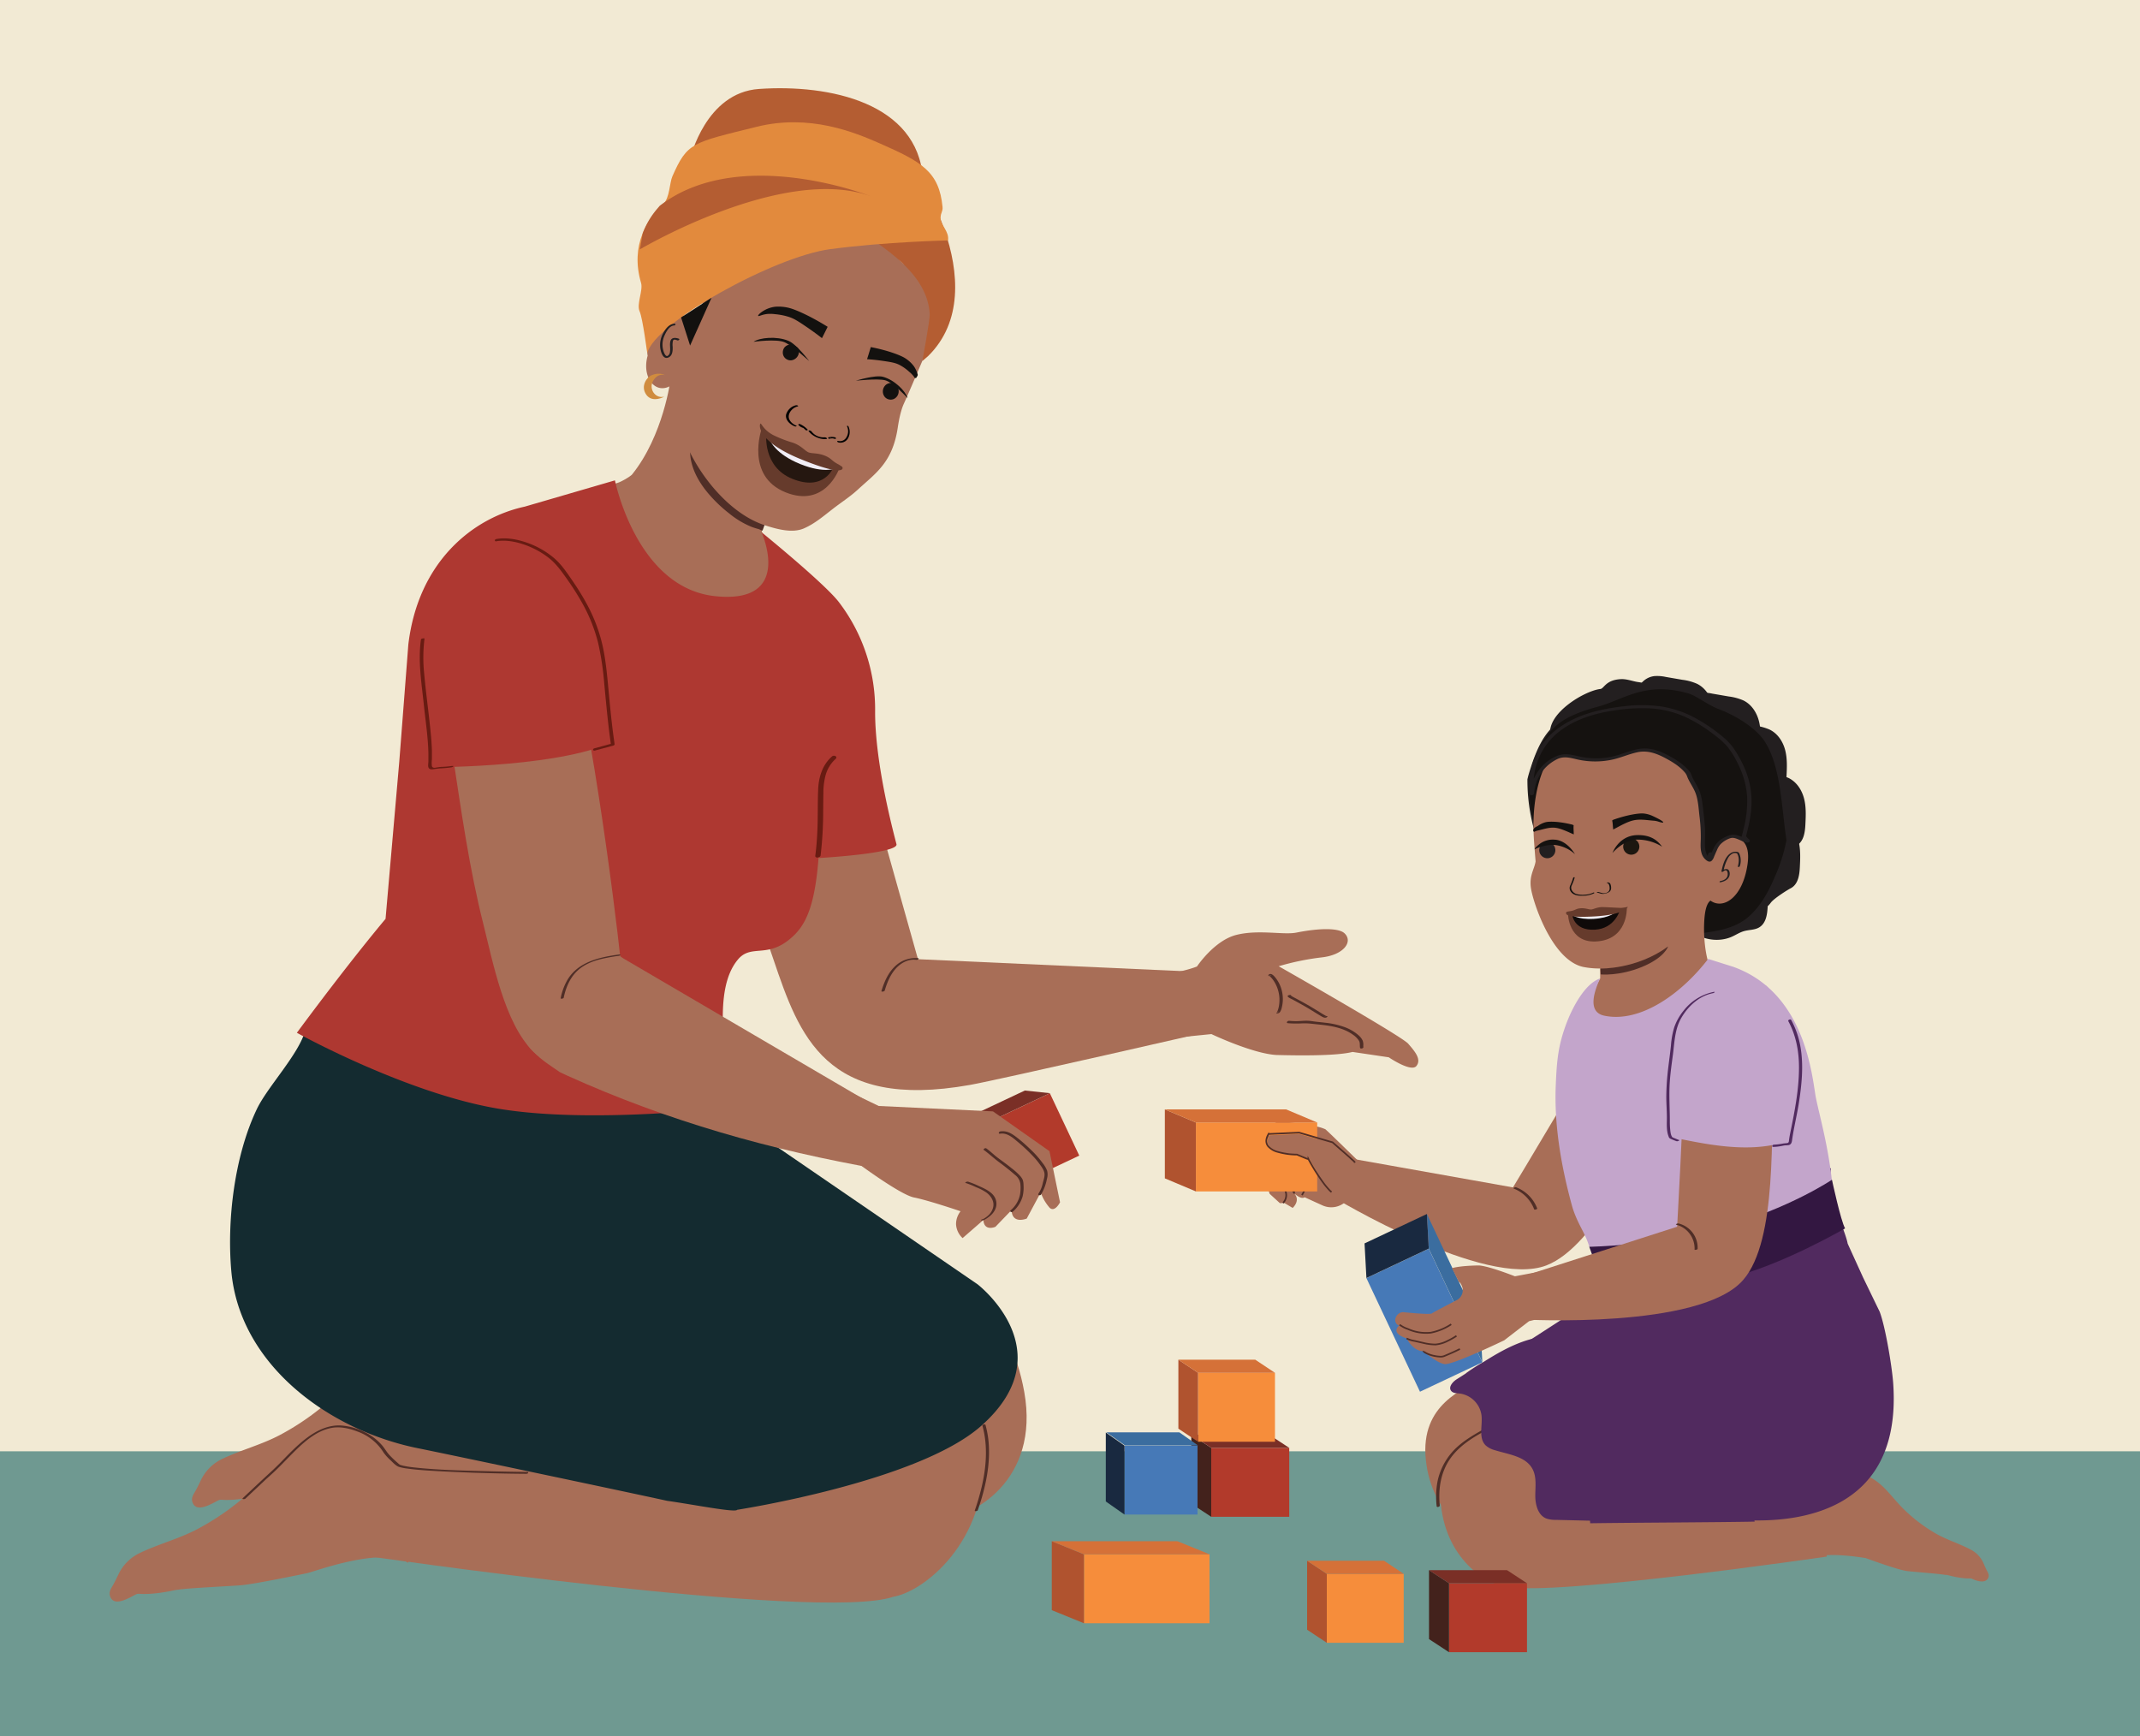 <svg xmlns="http://www.w3.org/2000/svg" viewBox="0 0 1303.15 1057.31"><defs><style>.cls-1{fill:#f2ead4;}.cls-2{fill:#a86e57;}.cls-3{fill:#502e27;}.cls-4{fill:#b45d32;}.cls-5{fill:#e28a3d;}.cls-6{fill:#d08c3e;}.cls-7{fill:#13110f;}.cls-8{fill:#231f20;}.cls-9{fill:#010101;}.cls-10{fill:#663b2c;}.cls-11{fill:#251710;}.cls-12{fill:#f1eef6;}.cls-13{fill:#6f9991;}.cls-14{fill:#142b30;}.cls-15{fill:#ae3831;}.cls-16{fill:#681b12;}.cls-17,.cls-18{fill:#151210;}.cls-17{stroke:#231f20;stroke-width:0.88px;}.cls-17,.cls-33{stroke-miterlimit:10;}.cls-19{fill:#1d1710;}.cls-20{fill:#0f0a09;}.cls-21{fill:#512a5f;}.cls-22{fill:#c3a5cb;}.cls-23{fill:#331741;}.cls-24{fill:#b23a2b;}.cls-25{fill:#43221c;}.cls-26{fill:#7a2f26;}.cls-27{fill:#4679b7;}.cls-28{fill:#192940;}.cls-29{fill:#3b6d9f;}.cls-30{fill:#f68d3b;}.cls-31{fill:#b0532f;}.cls-32{fill:#d57138;}.cls-33{fill:none;stroke:#502e27;}</style></defs><g id="Layer_1" data-name="Layer 1"><polyline class="cls-1" points="-12.74 1062.88 -12.74 -32.86 1320.29 -32.86 1320.29 1062.88"/><path class="cls-2" d="M518.83,439.52C506.19,396.85,559,584.09,559,584.09L734.18,592c-4.71,11.77,5.36,18,8.29,34.75,0,0-133.67,30.67-151.79,33.9-88.12,15.7-104-30.22-119.66-76.32-5.22-15.4-32.93-93.42-21.16-102.82C452.55,479.32,519.36,440,518.83,439.52Z"/><path class="cls-2" d="M1016.54,668.9c-17.8,29.34-44.7,90-74.84,101.64C904.42,785,811.91,729,811.91,729l4.92-24.57,104.5,18.62s50.54-83.77,56.43-96.76c0,0,20.7-59.62,48.58-37.39"/><path class="cls-3" d="M921.78,723.76a21.92,21.92,0,0,1,12.46,12.66c.17.45,2-.12,1.86-.5A22.29,22.29,0,0,0,923.3,723a1.92,1.92,0,0,0-1.3.24c-.2.1-.61.35-.22.5Z"/><path class="cls-2" d="M384.84,289c-.64.8-7.38,5.28-10.89,5.56,1.78,8.12-3.07,30,2.55,36.39,10.63,12.11,35.81,47.36,51.6,50.28,14,2.59,50.46-6,40.1-44.19-2.32-10.22-4.45-12.24-4.31-13.9.43-5,15.61-32.81,15.61-32.81l-71.17-59.24S404,265.28,384.84,289Z"/><path class="cls-3" d="M465.88,318.84s-5.15-7-10.41-10.24-15.11-5.6-35-35.78a8.47,8.47,0,0,1-.19,2.09,26.2,26.2,0,0,0,.6,5.86c1.6,7.51,5.79,14.29,10.73,20.06a85,85,0,0,0,12.45,11.84,52.82,52.82,0,0,0,13.55,8.13,43.36,43.36,0,0,0,4.45,1.41c.38.09,2.21,1.14,2.31.81Z"/><path class="cls-2" d="M546.71,157c.08.13.18.26.28.4a4,4,0,0,1-.17-.7Zm13,8.07c.13.27.29.54.46.82l.09-.26S559.79,164.78,559.67,165.09Zm-141,107.27c8.16,18.3,26,40.65,47.06,47.52,7.54,2.45,16.65,4.88,23.55,2C496,319,501.31,314.4,507,310c5.11-4,10.58-7.44,15.39-11.88,10.76-9.93,21.07-16.34,24.28-37.62.7-4.7,1.86-10.61,3.76-14.75,2.19-4.77,10.67-24.5,15.29-35.7s.5-32,.5-32c.5-3.32-.36-6.09-1.1-9.17l-1.33-.51a1.41,1.41,0,0,1,.2,1.48,11.79,11.79,0,0,1-3.85-3.91c-2.36.15-4-1.52-5.1-3.69-.11.31,0,1,.32,1.18a7.19,7.19,0,0,1-4.64-3.86c-.11.3,0,1-.13,1.35a13.14,13.14,0,0,1-3.57-3.52c.15.51,8.12,2.2,8,2.41-2.11-.45-.08,1.08-1.17-1.08L552.64,157c-1.79-.32-2.1.71-3-1,.21.43.36-3.73.24-3.42-2-.76-1.41-.68-2.73-2.23-.11.3-6.21-.08-6.32.22-1.67-.63-1.81,1.07-2.68-.66.22.43,1.69-.83,1.91-.4-2.12-.45-3.36.55-4.44-1.61.21.43-5.33-5.86-5.33-5.86-2.12-.45-2,.31-3.22-1.55.44.87-9-4.07-8.92-3.33-1.67-.63.87,7.32-.12,5.89-.11.31-3.49-2.37-3.49-2.37-1.78-.33.14,2.15-.73.42-.11.31-.13,1.36.21,1.48-2.35.16-4.46-1.33-6-3.32.43.87.53,1.61.75,2-1.67-.64-3.12-.83-4.32-2.69-.12.3.2,1.48.54,1.6a7.06,7.06,0,0,1-5.11-2.63c-.11.3.32,1.17.53,1.6a5,5,0,0,1-3.76-2.13l.53,1.61c-1.33-.51-2.56-.28-4.33-1.65-.12.31.43.87.32,1.17a12.81,12.81,0,0,1-3.22-1.57c-.12.31.65,1.3.31,1.17-1.33-.5-2.56-.27-4-1.51.22.43.32,1.17.54,1.6-1.34-.51-2.79-.7-3.89-1.82a2.53,2.53,0,0,0,.2,1.48c-1.33-.51-2.56-.28-4-1.52-.11.3.32,1.17.54,1.6a18.5,18.5,0,0,1-4-1.52c-.11.31.44.87.66,1.3-1.34-.5-2.79-.7-4.22-1.95-.24.61,0,1-.13,1.35-1-.38-1.56-.94-2.56-1.31l-1.9,0c-7,4.36-14.43,25-14.43,25-13.47,4.34-23.86,19.67-25.73,25.61s-8.3,17.86-8.3,17.86c-.85-2.77-2.78-8.76-2.85-11.58-.19-2.53,1.52-5,1.33-7.55-1.14-6-8.4-7-13.22-5.37l-1,.78c-7.73,5-10.29,28.61-8.92,36.44-3.8,13.44,5.09,24.59,15.07,17.61l-.11,5.76"/><path class="cls-4" d="M566.14,191c-1.33-20.9-20.35-38.83-60.58-59.95s-79-18.18-79-18.18c42.5-53,103-27.78,116.69-22.6s64,85.14,22,126.48l-3.61,3.15S566.38,194.75,566.14,191Z"/><path class="cls-4" d="M420.44,96.17s9.28-39.77,41.72-42c43.35-3,96.54,8.59,99.86,54.32Z"/><path class="cls-5" d="M389.44,189.44c-1.89-4.24,2.25-12.68.94-17.14-6.87-23.31,4.23-39.4,13.47-48,4-3.72,3.85-13,5.6-16.93,9.13-20.65,11.8-20.39,51.35-30.16,32.2-8,59.57,3.33,75.26,10.25,25.13,11.08,35.82,17,37.9,38.55.27,2.82-1.09,3.28-1.19,6.51-.15,4.57,5.4,8.37,4.52,13.89,0,0-37.93.78-71.93,5.34S398.85,196.4,394.2,214.88C394.05,215.46,391.53,194.13,389.44,189.44Z"/><path class="cls-4" d="M389.67,151.85S477.24,100,530.35,119.54c0,0-80-31.74-128.59,5.76L400.31,127a49.79,49.79,0,0,0-8.91,15Z"/><path class="cls-6" d="M404.84,228.42c-3.33-.89-5.85,1.13-7.24,3.72-2.49,4.65,1.19,10.4,6.4,9.51.2,0,.4-.08.6-.13,0,0-7.39,4.15-11.09-1.23s.65-10.65,2.95-11.67C401.59,226.36,404.84,228.42,404.84,228.42Z"/><path class="cls-7" d="M433.29,181.31l-13.06,29.11-5.49-17.12S428,184.68,433.29,181.31Z"/><path class="cls-8" d="M413.36,206.25c-1.94-.71-4.53-.92-5.14,1.57-.5,2.09.11,4.32-.24,6.44a3,3,0,0,1-1.52,2.49c-1.15.43-2-1.76-2.29-2.53a13.21,13.21,0,0,1,.27-9.41c1.07-2.49,3-6.45,6.11-6.62.85,0,1.16-1.14.13-1.09-3.28.18-5.47,3.2-6.88,5.86a14.71,14.71,0,0,0-1.78,8.47c.2,2.39,1.58,7.89,5.11,6.2,2.44-1.17,2.54-4,2.49-6.35a11.4,11.4,0,0,1,.15-3.69c.42-1.27,1.76-.68,2.72-.33.63.23,1.76-.68.87-1Z"/><path class="cls-9" d="M502.06,266.29a9,9,0,0,1-7.92-3.61c-.39-.53-2.22-.85-1.69-.11,2.3,3.17,7.26,5.26,10.86,4.73.36-.06.4-.32.08-.58a2,2,0,0,0-1.33-.43"/><path class="cls-9" d="M491.72,261.5a14.55,14.55,0,0,0-4.5-3.22,1.14,1.14,0,0,0-.87,0c-.2.08-.3.25-.15.44a5.56,5.56,0,0,0,2.49,1.71,1.14,1.14,0,0,0,1,0c.24-.19,0-.46-.21-.55a4.34,4.34,0,0,1-2-1.38l-1,.41a13,13,0,0,1,4,2.9,1.07,1.07,0,0,0,1,.23c.22,0,.52-.24.3-.48"/><path class="cls-9" d="M484.77,259.13c-2-.82-4-2.65-4.41-4.65-.57-3,2.3-6.35,5.42-7,.34-.06.28-.34,0-.51a1.65,1.65,0,0,0-1.17-.17,8.22,8.22,0,0,0-5.9,5.59c-.5,2.26.87,4.49,3,6a11,11,0,0,0,2.12,1.18,1.46,1.46,0,0,0,1.14,0c.25-.2,0-.42-.27-.54"/><path class="cls-9" d="M506.18,266.6a.3.3,0,0,1,.41-.31,2.42,2.42,0,0,0,1.78,0l.27.9a7.2,7.2,0,0,0-3.63,0,.59.59,0,0,1-.61-.35c-.08-.17-.12-.49.13-.56"/><path class="cls-9" d="M504.53,266.33a8.16,8.16,0,0,1,4.05,0,.68.68,0,0,1,.44.46.33.33,0,0,1-.17.44"/><path class="cls-9" d="M510.27,268.47a4.43,4.43,0,0,0,4.51-1.28,7.06,7.06,0,0,0,1.05-7.5.28.28,0,0,1,.27-.42.81.81,0,0,1,.61.5,7.78,7.78,0,0,1-.09,6.68,5.24,5.24,0,0,1-4.65,3.11,4.71,4.71,0,0,1-1.59-.22c-.2-.07-.52-.3-.52-.59s.22-.34.41-.28"/><path class="cls-7" d="M541.76,233.22a5.56,5.56,0,0,1,5.11,3,5.38,5.38,0,0,1,.34,2.69,5.16,5.16,0,0,1-2.8,4,4.79,4.79,0,0,1-5.49-1.05,5.3,5.3,0,0,1-.25-6.68,4.67,4.67,0,0,1,3.09-1.88"/><path class="cls-7" d="M521.19,231.83s11.71-3.68,16.49-2.39c7,1.88,13.85,8.75,15,13,0,0-8.86-9.73-13.81-10.91C534.1,230.39,521.19,231.83,521.19,231.83Z"/><path class="cls-7" d="M486,212c-1.48-1.66-4.56-2.53-6.18-1.91a5,5,0,0,0-2.24,1.65,5.15,5.15,0,0,0-.52,4.82,4.78,4.78,0,0,0,4.8,2.85,5.3,5.3,0,0,0,4.62-4.83c0-.4.66-1-.54-2.31"/><path class="cls-7" d="M492.82,219.93s-7.73-10.33-12.68-12.38c-7.23-3-17.57-2-21.26.59,0,0,13.89-1.95,18.92.29C482.61,210.57,492.82,219.93,492.82,219.93Z"/><path class="cls-7" d="M557.06,230.22a2,2,0,0,1,.77,0c.24-.35.48-.7.7-1.06a5.75,5.75,0,0,0,.33-.77c0-.07,0-.14,0-.21a17.28,17.28,0,0,0-2.27-5.06A20.07,20.07,0,0,0,551,218c-2.56-1.6-10.1-4.59-20.73-6.65L529,215.54c-.34,1.07-.67,2.13-1,3.19,3.83.24,7,.64,9.47,1,5.11.75,7.71,1.15,10.38,2.53a28.11,28.11,0,0,1,5.78,4.1,18.09,18.09,0,0,1,2.81,2.88C556.68,229.58,556.86,229.89,557.06,230.22Z"/><path class="cls-7" d="M504,199l-1.95,3.92c-.5,1-1,2-1.51,3-3.56-2.8-6.71-5-9.1-6.65-5.07-3.44-7.67-5.18-11.06-6.29a38.47,38.47,0,0,0-8.17-1.64,23.22,23.22,0,0,0-4.65-.18c-3.48.31-5.47,1.6-5.83,1.22s1.12-1.62,1.27-1.76a17.82,17.82,0,0,1,9-3.83,25.89,25.89,0,0,1,8.74.78c3.46.87,12.35,4.64,23.28,11.45"/><path class="cls-10" d="M489,276.77c-10.52-4.28-25.29-15.34-25.29-15.34s-9.86,28.4,14.52,38.31,32.85-14.47,32.85-14.47S499.5,281,489,276.77Z"/><path class="cls-11" d="M489.09,276.81c-5-2-22.43-12.39-22.43-12.39s-2.31,19.77,15.78,27.13c19.61,8,25.12-7.08,25.12-7.08Z"/><path class="cls-12" d="M489,277.68c-5-2-19.86-9.1-19.86-9.1s3.16,7.92,18.16,14,22,2.51,22,2.51Z"/><path class="cls-10" d="M512.76,284.18c-.48-.36-2.11-1.36-2.11-1.36-4-2.05-4.13-3.28-7-4.74-4.95-2.49-9.06-1.71-11.29-2.62s-4.62-4.33-9.91-6A74.15,74.15,0,0,1,471,265c-5.83-3-7.23-7-7.82-7.07-.81-.11-3.39,10.37,24.59,21.74S513.42,284.66,512.76,284.18Z"/><polygon class="cls-13" points="-30.19 1116.04 1353.34 1116.04 1353.34 883.76 -24.98 883.76 -30.19 1116.04"/><path class="cls-2" d="M222.84,897.16c-3.15-7.61-12.24-15.68-18.7-19.42s-14.29-.27-16.39.62c-15.61,6.61-23.69,19.53-36,30.65a156.27,156.27,0,0,1-31.1,21.88c-11.4,6.1-23.8,9.19-35.34,14.7l-.25.12a27.34,27.34,0,0,0-13,13.12c-1,2.1-2,4.16-3.08,6.11-1.52,2.7-3.16,4.72-1.58,7.91,2.93,5.88,12.77-.84,15.65-2.07a3.48,3.48,0,0,1,1.69-.26c2.31.21,9.13.45,20.63-2a32.58,32.58,0,0,1,3.27-.52h0c6.11-1,33.64-2.24,38.58-2.72C157,964.29,186.8,958,186.8,958c3.41-.47,45.15-16.55,61.77-6.33l6.34-38.69S226,904.77,222.84,897.16Z"/><path class="cls-2" d="M273,839.9c-3.15-7.61-12.24-15.68-18.7-19.42s-14.29-.27-16.39.62c-15.61,6.61-23.69,19.53-36,30.65a156.27,156.27,0,0,1-31.1,21.88c-11.4,6.1-23.8,9.19-35.34,14.7l-.25.12a27.34,27.34,0,0,0-13,13.12c-1,2.1-2,4.16-3.08,6.11-1.52,2.71-3.16,4.72-1.58,7.91,2.93,5.88,12.77-.84,15.65-2.07a3.48,3.48,0,0,1,1.69-.26c2.31.21,9.13.45,20.63-2a32.58,32.58,0,0,1,3.27-.52c0,.07,0-.06,0,0,6.11-1,33.64-2.23,38.59-2.72C207.16,907,237,900.7,237,900.7c3.41-.47,45.61-11.46,62.24-1.24l5.87-43.78S276.16,847.51,273,839.9Z"/><path class="cls-2" d="M191.9,736.76c1,35-8.68,110.48,99.51,115.74l-49.34-10.8L242,926.77s322.05-2.1,331.52-2.23c18.23-.2,59.94-22.78,50.19-77-8.83-49.16-38.93-68.56-52.58-78.58s-219.54-90.34-277.4-99l-86,47.29Z"/><path class="cls-2" d="M171.92,780.69c6.29,34.42,24.63,72.51,67.73,89.76l-7.47,15.11c-13.8,27.92-25.35,30.34-17.47,60.47l5.17,1S499,987.91,544.06,972.31c18-3,57.07-32.61,55.36-87.73s-48.95-61.81-64-69.62-172.18-32.32-230.7-32.07L238.58,740Z"/><path class="cls-14" d="M186,627.11c.31-1.17,1.8-2.9,2-4.24,2.51-1.69.79.77,6.37-3.34a240.94,240.94,0,0,0,26.49,7.75c21.89,5,44.65,6,67,5.45,24.47-.55,48.84-3.05,73.19-5.4,21.08-2,42.2-4,63.37-4.47L428,667.41,595.21,782s53.6,41,2.16,86.38c-38.62,34.09-148.51,51-148.51,51-1,1.89-27.24-3.34-42.61-5.47-19.07-4.26-139.91-29.69-151-31.88-54.9-10.83-109.41-51-114.4-108.11-2.74-31.22,2-70.2,15.57-98.58C163,661.58,182.2,641.79,186,627.11Z"/><path class="cls-15" d="M499.25,508.07c-1.6,43.77-8.4,56-19.1,64.42-13.69,10.82-23.06,2.39-30.9,11.93-15.51,18.86-6.78,57.07-5.57,90,0,0-82.71,10.06-139.36.84S180.78,628.9,180.78,628.9c33.12-44.78,54-69.36,54-69.36l8.36-95.76,5.52-71.35c6-50.39,39.24-77.09,70.87-83.92l54.94-16s13.11,65.64,61.22,70.54,28-39,28-39,38.18,31,47.11,42.55a107.47,107.47,0,0,1,22.1,66.49c-.13,32.33,11.56,75.23,13,80.95s-47.29,8.45-47.29,8.45"/><path class="cls-3" d="M595.45,919.55c4.73-13.66,8-28.36,6.41-42.88a59,59,0,0,0-1.75-9c-.19-.67-2.05-.17-1.87.5,3.41,12.26,2.38,25.22-.5,37.47a142.94,142.94,0,0,1-4.16,14.18c-.23.65,1.65.42,1.87-.22Z"/><path class="cls-16" d="M506.64,460.64c-5.68,4.91-8.07,12.36-8.4,19.68-.38,8.24-.14,16.51-.47,24.76-.21,5.36-.6,10.71-1.3,16-.22,1.7,3,1.32,3.24-.2a226.14,226.14,0,0,0,1.55-26.4c.05-3.85.06-7.69.14-11.53a41.1,41.1,0,0,1,1.27-10.59,20.8,20.8,0,0,1,6.11-10.17c1.64-1.41-.87-2.68-2.14-1.58Z"/><path class="cls-2" d="M266.72,378.62c.64-37.69,34.4-48.55,60.79-40.36,13.35,4.14,12.94,31.55,12.94,31.55C358,419.26,375,556.48,377.76,583.34c-4.67,1.69-10.24-.53-14.44,2.12-14.69,9.29-22.9,3.78-31,19.07-4,7.59-6,27-7.76,35.52-17.32-16.81-24.59-55-30.25-77.44-8.52-33.77-13.33-68.19-18.58-102.56C271.67,433.4,266.26,405.69,266.72,378.62Z"/><path class="cls-15" d="M338.82,314.73S272.09,328,260.21,363.8s-.94,103.44-.94,103.44,73.94.58,110.15-13.86S338.82,314.73,338.82,314.73Z"/><path class="cls-16" d="M302.3,329.57c5.43-.86,11,.11,16.17,1.81a52,52,0,0,1,15.35,8.06c4.65,3.56,7.95,8.22,11.3,12.95a161.57,161.57,0,0,1,9.08,14.23,99.11,99.11,0,0,1,10,24.75,174.37,174.37,0,0,1,3.78,25.13c1.18,12.42,2.29,24.83,4.09,37.18l.91-1-11,3c-1.32.35-1,1.69.36,1.33l11-2.95c.43-.11,1-.44.91-1-1.67-11.36-2.76-22.78-3.82-34.21-.81-8.73-1.65-17.51-3.58-26.08A98.79,98.79,0,0,0,357.44,368a152.46,152.46,0,0,0-8.75-14.23c-3.34-4.85-6.67-9.94-11.15-13.81a52.31,52.31,0,0,0-16.73-9.53c-5.79-2-12.16-3.23-18.28-2.25-.41.07-1.19.3-1.21.83s.56.68,1,.61Z"/><path class="cls-2" d="M367.44,647.39s-15.31,10.52-38.63-3.81-14.33-64.39-10.05-85.66c4.38-21.82,61.12,27.23,61.12,27.23Z"/><path class="cls-16" d="M275.33,466.41a56.66,56.66,0,0,1-6,.56c-.89,0-1.78.13-2.67.25-1.3.17-3.29.94-3.69-.85a17.62,17.62,0,0,1,.05-4c0-1.71,0-3.42,0-5.13-.09-3.08-.3-6.16-.58-9.22-1.15-12.62-3-25.18-4.13-37.8a93.39,93.39,0,0,1,.2-21.4c0-.25-2.07-.08-2.17.58-1.89,13.22.38,26.58,1.75,39.74.69,6.65,1.63,13.28,2.22,19.94.29,3.23.5,6.47.56,9.72q0,2.44,0,4.89c0,1.21-.51,3.12.35,4.15.66.8,1.81.69,2.73.56,1.42-.19,2.81-.43,4.24-.51a66.25,66.25,0,0,0,6.74-.65c.87-.14,1.94-1,.4-.79Z"/><path class="cls-8" d="M1028.19,539.86c-1.69-8.69,2.66-19.82,12.12-20.86a25.08,25.08,0,0,1,6.9.53l10.09,1.74a31.87,31.87,0,0,1,8.91,2.44c5,2.48,8.09,7.43,9.4,12.55s1.06,10.48.81,15.75c-.24,4.84-1,10.51-5.54,12.92-2.67,1.42-6,1.24-8.9,2.08-2.63.76-4.91,2.3-7.39,3.4-8.47,3.76-19.42,1.77-25.65-4.67"/><path class="cls-8" d="M1047.8,515.8c-1.69-8.69,2.66-19.82,12.12-20.86a24.6,24.6,0,0,1,6.89.53l10.1,1.74a32,32,0,0,1,8.91,2.44c5,2.48,8.09,7.43,9.4,12.55s1.06,10.47.8,15.75c-.23,4.83-1,10.51-5.53,12.92-2.68,1.41-10.29,6.32-12.12,8.76-5.51,7.36-1.69-4.39-4.17-3.28-8.47,3.76-19.42,1.77-25.65-4.67"/><path class="cls-8" d="M1051.17,489.91c-1.69-8.69,2.66-19.82,12.11-20.86a24.67,24.67,0,0,1,6.9.53l10.09,1.74a32,32,0,0,1,8.92,2.44c5,2.48,8.08,7.43,9.4,12.55s1.06,10.47.8,15.75c-.24,4.83-1,10.51-5.54,12.92-2.67,1.42-6,1.24-8.89,2.08-2.63.75-4.91,2.29-7.39,3.4-8.47,3.76-19.42,1.77-25.65-4.67"/><path class="cls-8" d="M1039.68,460.47c-1.69-8.69,2.66-19.82,12.12-20.86a25,25,0,0,1,6.89.53l10.1,1.74a32,32,0,0,1,8.91,2.44c5,2.48,8.09,7.43,9.4,12.55s1.06,10.48.8,15.75c-.23,4.83-1,10.51-5.53,12.92-2.68,1.42-6,1.24-8.9,2.08-2.63.75-4.91,2.29-7.39,3.4-8.47,3.76-19.42,1.77-25.65-4.67"/><path class="cls-8" d="M1023.68,442.7c-1.69-8.69,2.66-19.81,12.11-20.86a24.64,24.64,0,0,1,6.9.54l10.1,1.74a32,32,0,0,1,8.91,2.43c5,2.49,8.09,7.43,9.4,12.56s1.06,10.47.8,15.74c-.23,4.84-1,10.52-5.53,12.92-2.68,1.42-6,1.25-8.9,2.09-2.63.75-4.91,2.29-7.39,3.39-8.47,3.77-19.42,1.78-25.65-4.66"/><path class="cls-8" d="M995.42,432.55c-1.68-8.7,2.67-19.82,12.12-20.86a24.7,24.7,0,0,1,6.9.53l10.09,1.74a31.53,31.53,0,0,1,8.91,2.44c5,2.48,8.09,7.43,9.4,12.55s1.07,10.47.81,15.74c-.24,4.84-1,10.52-5.54,12.93-2.67,1.41-6,1.24-8.9,2.08-2.62.75-4.9,2.29-7.39,3.39-8.46,3.77-19.42,1.78-25.65-4.66"/><path class="cls-8" d="M944,447.33c-1.81-13.21,21.1-26.74,30.55-27.78,2.3-.26,3.14-5.53,12.51-6,3.41-.17,6.73,1.16,10.09,1.74a31.87,31.87,0,0,1,8.91,2.44c5,2.48,8.09,7.43,9.4,12.55s1.07,10.47.81,15.74c-.24,4.84-1,10.52-5.54,12.93-2.67,1.41-6,1.24-8.9,2.08-2.63.75-4.9,2.29-7.39,3.4-8.46,3.76-19.42,1.77-25.65-4.67"/><path class="cls-17" d="M1081.33,533.77c-3.88,9.19-8.85,18.51-16.55,25.07-7.88,6.71-18.4,8.53-28.39,9.8-19.45,2.47-39.73.29-57.52-8.29a81.38,81.38,0,0,1-40.13-43.06,112.27,112.27,0,0,1-8.18-42.73c.24-.95.46-1.93.73-2.85,8-27,15.93-34.86,41.84-41.86,15.89-4.46,28.66-15.38,54.63-8.17,5.6,1.56,12,7.06,19.21,9.8,10.91,4.12,23.08,11.84,28.27,20.14,9.87,15.84,10,40.24,13.07,60A102.07,102.07,0,0,1,1081.33,533.77Z"/><path class="cls-2" d="M932.33,541.21c-1.31-7.87,2-11.81,2.77-16.66-.31-3.66-.64-7.92-1-13.06-.1-1.49-.17-2.92-.22-4.34a13.36,13.36,0,0,0-.06-2.19c-.49-25.11,7.1-38.65,7.1-38.65a55.16,55.16,0,0,1,47.45-28c23.14-.73,44.73,12.24,56.34,25.81a36,36,0,0,1,8.67,24.19c-.14,7.57-1.61,12.89-3.21,21.19,8.06-.79,16.12,1.69,14,16.73-3,20.74-15,27.73-22.57,22.19-3.42,2.28-3.79,11-3.91,15.34-.21,8.24,1,22,5.43,28.93L1043,595c-16,29-25.39,45.78-85.85,32.27l17.27-31.46,0-6.06a51.17,51.17,0,0,1-10.14-.91C945.42,585,933.86,550.5,932.33,541.21Z"/><path class="cls-3" d="M974.55,589.79s22.1.63,41.23-13.45c0,0-2,6.74-15.89,12.46s-25.16,4.56-25.16,4.56Z"/><path class="cls-18" d="M1042.08,521.94c0-.13-.87-5.1-.86,1,0,3.08,3-7.07,5.3-9.26a16.78,16.78,0,0,1,7.89-4.5c2.09-.62,7.59,2.4,9.71,2.91.36.14-2.67-2.8-2.31-2.66,4.67-17.79,6.47-32.36-7.3-53.34-4-6-14-12.47-17.09-14.54-18.64-12.39-34.85-12.64-54.66-9.82-23,3.27-45.08,14.31-49.38,37.83-1,5.67-1.29,8-.5,13.74,0,0,.57-12.75,11.4-19.86s12.73-.39,28.49-.72c18.24-.45,23.81-10.61,38.76-3.62,13.65,6.41,16.73,12.2,16.73,12.2,1,3.31,3.13,6.11,4.64,9.19a28.64,28.64,0,0,1,2.52,9.63c.75,6.84,1.77,13.66,1.56,20.56-.13,4.28-.73,10,3.48,12.64C1042.34,524.55,1040.16,522.69,1042.08,521.94Z"/><path class="cls-8" d="M1043.37,521.84A5.51,5.51,0,0,0,1043,520a1.51,1.51,0,0,0-2.62-.38,2.24,2.24,0,0,0-.4,1.26,9.75,9.75,0,0,0,0,2.75c.25,1.1,1.58,1.14,2.37.51a6.39,6.39,0,0,0,1.46-2.54c.57-1.31,1.12-2.64,1.73-3.94a12.8,12.8,0,0,1,2-3.4,15,15,0,0,1,6-3.8c1.9-.66,3.59.11,5.38.82,1.52.6,3.25,1.67,4.89,1.83.54.06,1.76-.26,1.74-1s-.67-1.12-1.08-1.55-.59-.62-.88-.94a2.28,2.28,0,0,0-.33-.36c-.26-.17-.09-.5-.07.19l-1.74,1h0a1.59,1.59,0,0,0,1.74-1c1.72-6.58,3.23-13.29,3.4-20.12a50.78,50.78,0,0,0-3.79-20.52,74.33,74.33,0,0,0-6-11.51,35.28,35.28,0,0,0-6.89-7.94A100.15,100.15,0,0,0,1033.7,438a64.35,64.35,0,0,0-22.35-7.85,89.16,89.16,0,0,0-23.08,0c-13.75,1.56-27.72,4.89-39.11,13.12a43.36,43.36,0,0,0-12.83,14.28,40,40,0,0,0-3.59,9.19,44.91,44.91,0,0,0-1.62,11,43.34,43.34,0,0,0,.48,5.91c.15,1.13,2.52.56,2.57-.44a25.06,25.06,0,0,1,14.49-21.13c4.17-1.81,8.19-.42,12.39.49a49.36,49.36,0,0,0,20.29.09c5.4-1.1,10.43-3.46,15.81-4.6,6.33-1.34,12,.88,17.52,3.88,4.17,2.26,8.54,5,11.56,8.73a8.53,8.53,0,0,1,1.33,2.6c1.56,3.7,4.11,6.88,5.32,10.75,1.28,4.11,1.51,8.54,2,12.8a97.46,97.46,0,0,1,.81,14c-.08,2.89-.36,5.92.48,8.73a8.31,8.31,0,0,0,2.17,3.65c.8.75,2,1.75,3.17,1.41a1.39,1.39,0,0,0,1.09-1.1c0-.27-.22-.69.05-.82,1.58-.75.18-2.13-1.13-1.51a2.66,2.66,0,0,0-1.48,1.41,2,2,0,0,0-.09.83c0,.34-.08.49.1.17l1-.73H1041l1,0c-1.25-.33-2.34-1.88-2.85-3a12,12,0,0,1-.89-4.3c-.18-3.62.18-7.24,0-10.87-.24-4.5-.81-9-1.33-13.45-.47-4.15-1.13-8.14-3.08-11.89-.89-1.72-1.94-3.35-2.84-5.06-.61-1.16-.93-2.47-1.54-3.61a10.69,10.69,0,0,0-1.49-1.93c-3.69-4.06-8.6-7-13.45-9.44-5.44-2.74-10.91-4.29-17-3.17-5.38,1-10.4,3.38-15.74,4.57a46.18,46.18,0,0,1-20.06-.07c-4.28-.95-8.36-2.14-12.68-.64-9.61,3.33-16.28,12.76-17.35,22.71,0,.23,0,.46-.06.69l2.58-.44a40.7,40.7,0,0,1,13.62-36.16c9.93-8.48,23-12.49,35.71-14.25a103.93,103.93,0,0,1,22.63-1.12,60.93,60.93,0,0,1,21.61,5.85,97.62,97.62,0,0,1,16.63,10.57,47.65,47.65,0,0,1,7.56,6.91,52.63,52.63,0,0,1,6.3,10.3,52,52,0,0,1,5.66,20.51,69,69,0,0,1-2.15,19.08c-.38,1.63-.79,3.26-1.21,4.88l1.73-1h0c-.54-.06-1.77.26-1.74,1s.66,1.13,1.07,1.56.6.62.89.94a2.28,2.28,0,0,0,.33.36c.26.17.09.5.07-.19l1.74-1c.23,0-.22-.07-.3-.1l-.79-.29c-.58-.22-1.16-.46-1.73-.7a40.35,40.35,0,0,0-3.84-1.45,7.73,7.73,0,0,0-3.23-.42,15.39,15.39,0,0,0-4.77,1.75,13.91,13.91,0,0,0-5.85,5.31,65,65,0,0,0-2.79,6.06c-.18.4-.35.81-.55,1.2a2.06,2.06,0,0,0-.23.44c-.07.36,0,0,0,0a10.43,10.43,0,0,0,2-.07s0,.17,0,0a5.81,5.81,0,0,0,0-1.32,8.26,8.26,0,0,0,.06-1.11c0-.56.42-.45-.25,0l-1.29.34c-1.07,0-.58-.68-.57-.11a3.33,3.33,0,0,0,.16.6c0,.18.07.35.1.53s0,.56,0,.17C1040.75,523.37,1043.34,523,1043.37,521.84Z"/><ellipse class="cls-8" cx="942.22" cy="517.73" rx="4.92" ry="4.93" transform="translate(-108.95 292.19) rotate(-16.68)"/><path class="cls-18" d="M937.23,514.16a13.33,13.33,0,0,1,9.36-2.86c7.66.26,12.49,8.83,12.49,8.83a21.87,21.87,0,0,0-12.8-5.65,25.36,25.36,0,0,0-11.76,2.72C934.55,516.47,935.88,515.22,937.23,514.16Z"/><path class="cls-8" d="M1059.44,527.54a10.87,10.87,0,0,0-.31-7.84,1.38,1.38,0,0,0-1.08-.9c-2.45-.65-4.79.74-6.25,2.65-2,2.61-2.86,6-3.51,9.13-.09.48.79.33,1,.17.46-.37,1.25-1,1.87-.74.78.27.95,1.61.94,2.3,0,2.46-2.1,3.79-4.34,4.14-.61.1-1,.9-.13.78,2.84-.45,5.83-2.16,5.67-5.42-.06-1.1-.49-2.39-1.72-2.59a4.16,4.16,0,0,0-3.06,1.08l1,.16a24.8,24.8,0,0,1,2.72-7.86,6.69,6.69,0,0,1,3-2.93,3.48,3.48,0,0,1,2-.17l.35.1c.08,0,.26.13.14,0,0,0,.09.06,0,0s.13.22.15.27c1.32,2.32,1.06,5.28.36,7.74-.14.5,1.07.35,1.2-.12Z"/><path class="cls-19" d="M998.15,514.4a4.92,4.92,0,1,1-4.38-3.77A4.92,4.92,0,0,1,998.15,514.4Z"/><path class="cls-18" d="M981.91,519.41s3.78-10.54,14.9-10.88c9.47-.29,13.21,4.26,15.37,7.09a27.91,27.91,0,0,0-15.13-4.34C988.74,511.26,981.91,519.41,981.91,519.41Z"/><path class="cls-10" d="M970.58,555.26c7.1-.39,20.07-2.12,20.07-2.12s.62,19.38-19.07,20.16c-16.46.65-16.75-16.66-16.75-16.66S963.49,555.66,970.58,555.26Z"/><path class="cls-20" d="M970.51,555.27c3.38-.19,15.93-1,15.93-1s-3,11.17-15.22,11.85c-13.22.73-13.88-9.43-13.88-9.43Z"/><path class="cls-12" d="M970.44,556.53c3.37-.19,13.6-1.3,13.6-1.3s-3.49,3.75-13.61,4.31-13.52-2.71-13.52-2.71Z"/><path class="cls-10" d="M953.71,555.65c0-.37.7-.57,2.37-.8,2.78-.38,3.64-1.43,5.65-1.69,3.44-.45,5.7.74,7.2.66s3.63-1.52,7.09-1.45c2,0,8.29.41,11.09.48a26.16,26.16,0,0,0,4-.62c.51.09-1.61,4.79-20.48,5.83S953.74,556.14,953.71,555.65Z"/><path class="cls-7" d="M981.73,499.66c0-.17.56-.25.53-.43,9-3.2,16-4.1,18.58-3.86a17.22,17.22,0,0,1,5.87,1.67s5.25,2.38,6,3.47-3.08-.28-3.08-.28a14.94,14.94,0,0,0-2.17-.45c-4.43-.29-8.75-1.21-13.07-.16-3.7.87-8.54,3.67-12,5.5C982.07,503.25,982.18,501.49,981.73,499.66Z"/><path class="cls-7" d="M958.27,502.59c0-.17-.51-.18-.5-.36-8.12-2.08-14.27-2.12-16.52-1.57a14.32,14.32,0,0,0-4.9,2.37s-2,.76-2.54,1.93.37,1.6.37,1.6a11.39,11.39,0,0,1,1.83-.72c3.81-.82,7.45-2.26,11.31-1.75,3.3.41,7.79,2.61,11,4C958.36,506.2,958.07,504.46,958.27,502.59Z"/><path class="cls-7" d="M970.22,543.56a13.49,13.49,0,0,1-5,1.24,15,15,0,0,1-5-.32,4.91,4.91,0,0,1-3-2.27,3.25,3.25,0,0,1-.07-3.17,29.11,29.11,0,0,0,1.74-4.61c.09-.39-.83-.27-.91.09a33.16,33.16,0,0,1-1.76,4.63,3.53,3.53,0,0,0,0,3.21c1.53,3,5.21,3.18,8.16,3.07A15.2,15.2,0,0,0,970.6,544c.56-.27.06-.68-.38-.46Z"/><path class="cls-7" d="M978.61,537.71c.61-.06,1,.6,1.21,1.09a5.72,5.72,0,0,1,.36,2,2.88,2.88,0,0,1-.47,1.83,3.76,3.76,0,0,1-2.47,1.26c-1.43.25-2.69-.51-4.07-.73a1.29,1.29,0,0,0-.64.12c-.06,0-.31.19-.11.22,1.43.23,2.72,1,4.21.77a7.42,7.42,0,0,0,3.26-1.12,2.73,2.73,0,0,0,1.18-2.08,5.86,5.86,0,0,0-.31-2.42,1.65,1.65,0,0,0-1.75-1.29c-.16,0-.52.07-.61.21s.08.15.21.13Z"/><path class="cls-2" d="M1132.15,822.12c-.88,22,4.37,69.68-61.57,72.26l30.14-6.47-.63,53.61s-185.22-2.66-191-2.8c-11.1-.26-37.19-15.24-40.83-49.78S892.55,846,901,839.78s101.11-35.57,136.42-40.65l85.32,10.53Z"/><path class="cls-2" d="M1115.09,909.85c2.17-4.69,8.06-9.52,12.2-11.7s9,.18,10.25.79c9.61,4.53,14.36,12.83,21.78,20.1a98,98,0,0,0,18.94,14.47c7,4.11,14.68,6.35,21.77,10.08l.15.08a17.18,17.18,0,0,1,7.82,8.55c.56,1.34,1.14,2.66,1.77,3.9.89,1.73,1.87,3,.8,5-2,3.61-8,1.07-9.83.23a2.24,2.24,0,0,0-1-.2c-1.45.07-5.73.06-12.87-1.8a19.31,19.31,0,0,0-2-.4l0,.12c-3.8-.76-20.64-2-23.73-2.42-6.08-.83-24.84-7.82-24.84-7.82s-24.76-4.44-33.09.23l-8.46-30.12S1112.93,914.54,1115.09,909.85Z"/><path class="cls-2" d="M1141.35,849.67c-.88,22,4.37,69.68-61.57,72.25l30.15-6.46,2.47,32.41S946.83,972,918.3,966.27c-11.09-.26-37.19-15.24-40.83-49.78s24.28-42.94,32.68-49.16,101.11-35.57,136.42-40.65l85.32,10.53Z"/><path class="cls-3" d="M876.76,916.75c-1-9.84.48-19.9,6.13-28.2,4.09-6,9.93-10.51,16.11-14.22,2.41-1.44,4.89-2.77,7.32-4.19,1.38-.8,2.92-1.95,4.09-2.58a100.11,100.11,0,0,1,12.67-5.27c15.94-5.91,32.21-11,48.49-15.85,18.09-5.42,36.3-10.55,54.72-14.75,3.74-.85,7.49-1.66,11.26-2.39,1.62-.31,3.24-.61,4.87-.88a25.15,25.15,0,0,1,3.25-.53,20.1,20.1,0,0,1,2.56.31l6,.74,42.16,5.18,33.74,4.15a5.28,5.28,0,0,0,1.12.14s.19,0,.19,0c-.13.25-.8-.61-.18.2l5.93,7.76L1140,850a2.9,2.9,0,0,1,.46.6c-.15-.38-.09.26-.1.43s0,.59,0,.89c-.07,2.46-.09,4.93-.14,7.4-.22,11.9-1.18,24.17-6.54,35a43.15,43.15,0,0,1-12.91,15.56c-7.17,5.32-15.74,8.36-24.43,10.07a109.42,109.42,0,0,1-16.83,1.85l.07,1.25,26.53-5.65,3.8-.81c1.17-.25.83-1.45-.32-1.2L1083,921.08l-3.81.81c-1,.2-1,1.29.07,1.25,18-.73,37.89-5,50.1-19.39,8.42-10,11.46-22.9,12.32-35.61.37-5.35.35-10.7.48-16a4.24,4.24,0,0,0-.24-2.53c-.73-1.11-1.63-2.14-2.44-3.19l-6.31-8.26a2.31,2.31,0,0,0-2-1.08l-4.51-.55-17.53-2.16-45.59-5.61-14.79-1.81c-.81-.1-1.66-.29-2.49-.31a20.14,20.14,0,0,0-3.69.53q-2.58.43-5.15.93c-17.82,3.43-35.4,8.26-52.84,13.26-17.91,5.14-35.74,10.61-53.34,16.73-5.86,2-11.72,4.1-17.43,6.52a44.64,44.64,0,0,0-4.69,2.22c-1.64.93-3.15,2.06-4.79,3C898.68,873,893,876.17,888,880.55a39.13,39.13,0,0,0-12.51,21,50,50,0,0,0-.63,15.68c.08.8,2,.36,1.87-.5Z"/><path class="cls-21" d="M972.46,755.81c-1.85-19.94-3.47-27.77-5.22-47.67,8.22,1.24,16.47,2.38,24.73,3.34,12.19,1.43,24.42,2.54,36.68,3.22a282.76,282.76,0,0,0,33.32.18c10.85-.66,21.67-1.73,32.53-2.11,9.26-.33,11.37-3,20.49-1.3-2.49,16.33,8.65,37.38,10.15,45.83l9.4,20.64,10.08,20.8c3.51,9.21,7.49,33.42,8.21,43.22,7.85,107.54-113.23,81-113.23,81s-17.44-29.19-21.33-36.29L1009.75,873c-3.26.23-13.89-21-23.31-30.2C966.26,823.14,929,817.75,929,817.75l50.74-32.83Z"/><path class="cls-22" d="M947.38,660.81c.63-14.88,1.38-24.35,6.81-38.44,3.48-9,11-23.51,20.17-26.51-2.87,6.37-8.68,20.64,3,22.72,21.84,4.31,46.75-13.69,62.83-34.66l15.13,4.76c42.17,15,47.68,62.25,50.11,77.73,1.55,9.93,9.73,36.15,10.95,63.66-9.24.69-16.39,2.84-25.19,5.57-11.27,3.49-22.26,7.81-33.42,11.62-5.38,1.83-10.79,3.55-16.29,5a137.56,137.56,0,0,1-16.85,3c-12.33,1.57-24.69,3.13-37.11,3.83a189.92,189.92,0,0,1-19.68.22c-2.56-8.77-7-13.5-10.33-24.17C950.92,711.32,946.31,685.84,947.38,660.81Z"/><path class="cls-21" d="M980.73,918.59c1.86,1.59,1,4.87-1.05,6.23s-4.63,1.34-7.07,1.29l-25.25-.61a16.57,16.57,0,0,1-5.74-.83c-5.08-2-6.72-8.44-6.71-13.92s.9-11.32-1.66-16.16c-4.15-7.86-14.65-8.9-23.13-11.57a13,13,0,0,1-5.47-2.92c-4.55-4.58-1.65-12.28-2.55-18.67a15.49,15.49,0,0,0-13.45-12.9c-1.77-.17-3.82-.15-4.94-1.53-1.91-2.36.9-5.59,3.48-7.2,14.43-9,29-20.2,45.64-24.51,10.82-2.81,26.45-17,37.27-19.78,0,0,42.11,31.4,66.67,60.78s31.73,70.28,31.73,70.28c-21.11.44-74.11.61-100.15,1-.49-10.27-5.86-19-12.79-26.83-4.91-10.16-14.38-18.81-22-26.52-6.34-6.4-12.75-12.52-19.33-18.41-6.42-7.57-13.36-14.68-21.55-19.59a116.61,116.61,0,0,1,13.28-8.3"/><path class="cls-23" d="M1115.56,718.4s5.42,25.24,8,29.6c0,0-39.16,22.83-71.14,30.3s-73.39,11.9-73.39,11.9l-11.26-31s40.5-.42,81.26-11.89S1115.56,718.4,1115.56,718.4Z"/><rect class="cls-24" x="882.36" y="964.1" width="47.5" height="41.98"/><polygon class="cls-25" points="882.36 1006.08 870.2 998.11 870.2 956.13 882.36 964.1 882.36 1006.08"/><polygon class="cls-26" points="929.86 964.1 917.71 956.13 870.2 956.13 882.36 964.1 929.86 964.1"/><rect class="cls-27" x="846.39" y="765.63" width="41.98" height="76.48" transform="translate(-260.05 446.86) rotate(-25.25)"/><polygon class="cls-28" points="832.08 778.24 830.94 757.15 868.91 739.24 870.05 760.33 832.08 778.24"/><polygon class="cls-29" points="902.68 829.5 901.54 808.41 868.91 739.24 870.05 760.33 902.68 829.5"/><rect class="cls-30" x="660.05" y="946.47" width="76.48" height="41.98"/><polygon class="cls-31" points="660.05 988.45 640.48 980.48 640.48 938.5 660.05 946.47 660.05 988.45"/><polygon class="cls-32" points="736.53 946.47 716.96 938.5 640.48 938.5 660.05 946.47 736.53 946.47"/><rect class="cls-24" x="737.58" y="881.65" width="47.5" height="41.98"/><polygon class="cls-25" points="737.58 923.63 725.43 915.66 725.43 873.68 737.58 881.65 737.58 923.63"/><polygon class="cls-26" points="785.08 881.65 772.93 873.68 725.43 873.68 737.58 881.65 785.08 881.65"/><rect class="cls-30" x="807.94" y="958.38" width="46.84" height="41.98"/><polygon class="cls-31" points="807.95 1000.36 795.96 992.39 795.96 950.41 807.95 958.38 807.95 1000.36"/><polygon class="cls-32" points="854.78 958.38 842.8 950.41 795.96 950.41 807.95 958.38 854.78 958.38"/><rect class="cls-30" x="729.55" y="835.95" width="46.84" height="41.98"/><polygon class="cls-31" points="729.55 877.93 717.57 869.96 717.57 827.98 729.55 835.95 729.55 877.93"/><polygon class="cls-32" points="776.39 835.95 764.4 827.98 717.57 827.98 729.55 835.95 776.39 835.95"/><path class="cls-2" d="M884.16,772.21c4.73-1.25,11.56-1.57,16.35-1.63,6,.28,22,6.61,22,6.61l17.9-3.38L949.6,800l-18.48,4.52L916,816.16s-31.57,15.27-36.42,14.48-12.69-7.81-12.69-7.81c-6.57,0-10.29-7.82-10.29-7.82-10.58-3.47-4.5-7.88-4.5-7.88a1.9,1.9,0,0,1-1.06-.41c-3.28-2.5-.29-8.09,3.8-7.66,6.86.68,16.1,1.44,17.09.72s8.31-4.55,14.72-7.87a6.8,6.8,0,0,0,3.67-8.56c-.12-.29-1-2.56-1.91-2.64"/><path class="cls-33" d="M883.7,806.41a34.26,34.26,0,0,1-12.46,5.11,26.86,26.86,0,0,1-13.93-2.25,17.28,17.28,0,0,1-5-2.6"/><path class="cls-33" d="M886.92,813.47l-.19.12a43.82,43.82,0,0,1-5.35,3,19.48,19.48,0,0,1-7.24,2.12,31.07,31.07,0,0,1-7.09-.88l-5.53-1.27a17.19,17.19,0,0,1-5-1.54"/><path class="cls-33" d="M889,821.45c-2.26,1.16-5.65,2.69-9.44,4.26a6.13,6.13,0,0,1-3,.38,19.12,19.12,0,0,1-2.51-.31,21.42,21.42,0,0,1-4-1.09c-2.22-.85-3.36-1.8-3.23-2"/><path class="cls-2" d="M1021.29,747s3.78-67.72,4.54-98.6h51.89l2.35,6.16c-2,34.26,2.61,100.42-18.56,124.85-26.19,30.22-134.12,24.07-134.12,24.07l-7.15-24Z"/><path class="cls-3" d="M1058.46,600.21c1,0,1.44-1.33.17-1.33-1.05,0-1.44,1.33-.17,1.33Z"/><path class="cls-22" d="M1012.85,690.41c-5-3.51-5-10.84-4.39-16.94,1.47-15.43,3-31,7.8-45.72,3.71-11.3,9.61-22.18,18-30.5.39,1.84,2.09,3.34,4.22,2.24,8.16-4.18,13.15-10.73,21.51-7.76.15,0,15.46,8.55,15.61,8.58,6.35,6.5.86,14.11,5,22.27,10.56,20.63,18.62,43.26,17.92,66.43l-2.22,2.6c-23.41,11.73-51.35,6.56-77,1.13A17.67,17.67,0,0,1,1012.85,690.41Z"/><path class="cls-21" d="M1022.43,694.21l-3.72-1.52c-.46-.19-.29-.14-.5-.43-.82-1.16-1-3-1.14-4.41a44.8,44.8,0,0,1-.22-5.05c0-7.82-.56-15.59-.07-23.41.37-5.91,1.22-11.74,2-17.61.95-7.6,1.13-15.17,5.09-22,4.15-7.14,10.95-13.41,19.26-15,.76-.15,1.64-1,.34-.75a31.1,31.1,0,0,0-18.27,11.43,33.45,33.45,0,0,0-5.67,10.1,50.53,50.53,0,0,0-2,11c-.64,6.39-1.67,12.74-2.24,19.15-.36,4-.57,8.09-.6,12.14,0,4.22.35,8.42.36,12.63,0,3.78-.38,8,1.06,11.6a2,2,0,0,0,.89,1.23,40.17,40.17,0,0,0,4,1.63c.43.17,2.12-.51,1.53-.76Z"/><path class="cls-21" d="M1080,698.4a32.69,32.69,0,0,0,5-.58c.7-.15,1.41-.3,2.11-.38a11.15,11.15,0,0,0,2.31-.19c1.27-.4,1.67-1.51,1.83-2.73,1-7.31,2.79-14.52,4-21.81,1.88-11.72,3.2-23.91,1.07-35.69a53.25,53.25,0,0,0-5.59-15.95c-.39-.72-2.18,0-1.71.82,4.79,8.83,6.54,18.74,6.47,28.71-.08,12.83-2.51,25.6-5.08,38.12-.38,1.87-.77,3.71-1,5.61-.1.87-.11,1.57-1.07,1.72s-1.7.14-2.54.29a39.25,39.25,0,0,1-5.66.7c-1,.05-1.44,1.41-.17,1.36Z"/><path class="cls-2" d="M340.94,652.88c-6.29-4.4-13.75-8.87-18-14.88.32-1,.33-1,.71-2.08,5.43-15.11,15.48-28.67,27.67-39,8.42-7.15,12.84-15.24,23.67-18,0,2.18,5.6,5.29,5.6,5.29l156.09,91.41-.9,36.38c-66.54-11.67-128.74-29.18-190.33-57C343.94,654.26,342.43,653.58,340.94,652.88Z"/><path class="cls-3" d="M343.26,607.57c1.28-6.07,3.69-12,8.27-16.36,4.08-3.88,9.42-6,14.81-7.29a105.66,105.66,0,0,1,10.44-1.87c.82-.11,1.62-1,.31-.83-11.84,1.63-24.89,4.37-31.52,15.41a36.3,36.3,0,0,0-4.16,11.23c-.12.55,1.74.25,1.85-.29Z"/><rect class="cls-27" x="684.76" y="880.29" width="44.46" height="41.98"/><polygon class="cls-28" points="684.76 922.27 673.38 914.3 673.38 872.32 684.76 880.29 684.76 922.27"/><polygon class="cls-29" points="729.55 880.18 718.17 872.22 673.72 872.22 685.09 880.18 729.55 880.18"/><rect class="cls-24" x="599.51" y="674.6" width="51.22" height="41.98" transform="translate(-237.01 333.16) rotate(-25.25)"/><polygon class="cls-25" points="616.75 722.74 595.65 723.88 577.75 685.91 598.84 684.77 616.75 722.74"/><polygon class="cls-26" points="639.33 665.68 624.07 664.06 577.75 685.91 593 687.53 639.33 665.68"/><path class="cls-2" d="M512.55,662.63l11.64,27.6-2.92,17.29s26.75,20,35.36,21.68,28.3,8.38,28.3,8.38a12.7,12.7,0,0,0-2.75,7.82,12.36,12.36,0,0,0,4,8.52l12.63-11c.54,7.18,7.36,4.13,7.36,4.13L616,736.85c.29,8.92,9.23,5.18,9.23,5.18l8.52-15.9a28.22,28.22,0,0,0,5.4,9.29c3.19,3.06,6.36-3.3,6.36-3.3L639.08,701l-34.39-24.23-69.59-3.3Z"/><path class="cls-3" d="M609,690.35c4.31-.66,7.64,2.36,10.73,4.94a107.23,107.23,0,0,1,9.57,9,47,47,0,0,1,3.91,4.77c1.2,1.68,2.63,3.5,2.83,5.63s-.69,4.09-1.11,6.07a18,18,0,0,1-2.57,6.1c-.65,1,1.09,1.29,1.57.56a28.3,28.3,0,0,0,3.59-9.56,9.18,9.18,0,0,0,.11-5,16.93,16.93,0,0,0-2.59-4.44,59.39,59.39,0,0,0-7.55-8.53,99.86,99.86,0,0,0-8.27-7.24c-3.06-2.34-6-4.3-10.06-3.69-1,.15-1.42,1.58-.16,1.39Z"/><path class="cls-3" d="M599.28,700.38c3.12,2.28,5.91,4.93,9,7.22,3.39,2.5,6.66,5.08,9.84,7.85a8.32,8.32,0,0,1,3.21,5.25,24,24,0,0,1-.14,6.45,17,17,0,0,1-5.71,9.8c-1,.83.53,1.5,1.25.88a19.1,19.1,0,0,0,6-9.33,23.17,23.17,0,0,0,.54-7,10,10,0,0,0-.46-3,9.32,9.32,0,0,0-1.71-2.56,38.8,38.8,0,0,0-5-4.49c-1.73-1.42-3.52-2.76-5.32-4.09-1.5-1.11-3.05-2.19-4.49-3.38-1.88-1.56-3.65-3.21-5.63-4.66-.68-.5-2.3.46-1.44,1.09Z"/><path class="cls-3" d="M588,720.35a50.27,50.27,0,0,1,6.47,2.61,30.76,30.76,0,0,1,6.28,3.28c3,2.27,5.11,5.8,3.83,9.65a9.87,9.87,0,0,1-3,4.43,15.4,15.4,0,0,1-2.11,1.57c-.26.16-.58.29-.83.47-.44.31-.63-.16.43,0a2.26,2.26,0,0,0-1.3.25c-.14.07-.66.38-.24.46,1.6.31,3.68-1.33,4.82-2.2,2.51-1.91,4.51-4.7,4.43-8-.15-5.93-5.91-8.54-10.58-10.61a53.7,53.7,0,0,0-6.69-2.69,2.05,2.05,0,0,0-1.3.25c-.17.09-.64.35-.24.46Z"/><path class="cls-3" d="M559.08,583.46a17.88,17.88,0,0,0-14.34,5.24c-4.09,4-6.34,9.4-8,14.78-.19.63,1.78.36,2-.27,1.41-4.71,3.27-9.39,6.53-13.15,3.1-3.58,7.71-6.18,12.56-5.59a1.79,1.79,0,0,0,1.4-.37c.25-.27.28-.58-.17-.64Z"/><path class="cls-2" d="M807.1,687.66c1.44,1.1,25.07,24.27,25.07,24.27l-4,11.4-8.5,8.21A13,13,0,0,1,805.3,734l-10.84-4.94c-2.31,1.62-6.51-2.51-6.51-2.51,4.36,4.49-.78,9-.78,9l-5.08-3-2.69.11-6.24-5.7-2.76-8.15,3.1-7.88,9.27-2.36.4-.83-9,.16a56.74,56.74,0,0,1-6.06,9.83,4,4,0,0,1-.88,1,4.15,4.15,0,0,1-5.85-.53l2.09-13.11-2-1.37,6.85-14.52,8.35-5.55a5.89,5.89,0,0,1,4.09-.9c5.54.79,19.46,2.85,19.73,3A25.14,25.14,0,0,1,807.1,687.66Z"/><path class="cls-33" d="M783.69,708a20.63,20.63,0,0,0,.72,2.67,12,12,0,0,1-.25,6.35l-.11.41.33.24.34.27a8.87,8.87,0,0,1,3.17,5.64c.15,1.7,0,2.85.15,2.85"/><path class="cls-33" d="M776.35,713c-.07.16.87.5,1.86,1.62a5.43,5.43,0,0,1,1,5.47v.32l.2.25c.52.65,1.06,1.3,1.55,2a6.84,6.84,0,0,1,.36,9.86"/><path class="cls-33" d="M784.05,717.52c-.18-.27-1.26.11-2.45.85s-2,1.55-1.84,1.84"/><path class="cls-33" d="M788,726.56c.32,0-.63-1.74-2.16-3.6s-3.58-1.47-3.7-1.16"/><path class="cls-33" d="M792.82,727.73a24.24,24.24,0,0,0,2.56-19.82"/><path class="cls-33" d="M763.58,704.61c0,.13.8.56,2.24.38a7.87,7.87,0,0,0,4.69-2.65,14.49,14.49,0,0,0,2.65-4.6c.47-1.26.63-2.13.47-2.13"/><path class="cls-33" d="M783.53,706c.18.27,1.15-.11,1.77-1.14s.59-2,.25-2.11"/><rect class="cls-30" x="728.23" y="683.53" width="73.88" height="41.98"/><polygon class="cls-31" points="728.24 725.51 709.33 717.54 709.33 675.56 728.24 683.53 728.24 725.51"/><polygon class="cls-32" points="802.12 683.53 783.21 675.56 709.33 675.56 728.24 683.53 802.12 683.53"/><path class="cls-2" d="M790.22,702.86l7.23,3s7.34,13.92,13.62,20.2,25.7-8.12,25.7-8.12l-25.43-21.71L791,690.49l-18,.85C766.49,702.79,790.22,702.86,790.22,702.86Z"/><path class="cls-33" d="M825.08,708A3.49,3.49,0,0,0,824,706.7c-.71-.63-1.59-1.44-2.64-2.41l-9.9-8.68h0l-20.34-5.91H791l-18,.81h-.51l-.16.27-.13.32a8,8,0,0,0-1.08,3.43,5.16,5.16,0,0,0,1.12,3.46A11.85,11.85,0,0,0,778,701.4a43.45,43.45,0,0,0,12,1.68h-.2l5.77,2.4,1.23.39a123.71,123.71,0,0,0,9.54,15.06,48.32,48.32,0,0,0,3.21,3.79,9,9,0,0,0,1.3,1.17"/><path class="cls-3" d="M1020.68,745.74A15,15,0,0,1,1031.9,761c0,.2,1.83,0,1.86-.5a15.21,15.21,0,0,0-11.54-15.47,2.19,2.19,0,0,0-1.3.25c-.15.07-.64.34-.24.43Z"/><path class="cls-3" d="M149.37,912.62l11.87-11.15c1.8-1.69,3.67-3.31,5.48-5,3.58-3.34,6.93-6.92,10.38-10.4,6.82-6.86,14.66-14.55,24.51-16.51,5.35-1.06,10.88.17,15.89,2.09a31,31,0,0,1,16,12.74,29.58,29.58,0,0,0,4.4,4.89c1.52,1.43,3.11,3.3,5.14,4a31.47,31.47,0,0,0,5.25,1c5.94.83,12,1.19,17.93,1.53,7.52.43,15.06.72,22.59,1,10.36.32,20.73.58,31.09.65h.5c.36,0,1.07-.12,1.22-.52s-.12-.62-.52-.62q-13.38-.13-26.75-.52c-14.14-.38-28.38-.69-42.45-2.26a56.38,56.38,0,0,1-6.32-1,16.7,16.7,0,0,1-1.82-.52.94.94,0,0,1-.46-.24c-.51-.38-1-.83-1.46-1.24a58.54,58.54,0,0,1-4.81-4.64c-1.59-1.75-2.72-3.81-4.23-5.62A32.63,32.63,0,0,0,221.94,872a37.77,37.77,0,0,0-14.82-4c-9.82-.28-18.38,5.53-25.4,11.82-3.85,3.45-7.42,7.19-11,10.88-2.82,2.87-5.74,5.57-8.7,8.28-4.33,4-8.55,8-12.82,12l-1.31,1.23c-.81.76,1,.85,1.52.38Z"/><path class="cls-2" d="M714.91,632l22.78-2.31s24.78,11.81,39.47,12.73c10.64.27,36.15.8,46.46-1.86l22.07,3.27s13.62,9.32,16.84,5.28-.95-8.88-5-13.56-78.87-47.17-78.87-47.17A156.26,156.26,0,0,1,804.79,583c13.61-1.5,19.38-9.68,13.87-14.75-3.4-3.12-14.47-3.29-29.27-.35-7.79,1.55-23-2-36.5,1.39s-24,19.25-24,19.25c-6.92,2.72-17.42,4.45-17.42,4.45C706.38,605.51,714.91,632,714.91,632Z"/><path class="cls-3" d="M784.34,623.06a59.23,59.23,0,0,0,8.53.11,38.1,38.1,0,0,1,6,.24l4.8.51c7.12.76,14.48,1.94,20.4,6.29a12.85,12.85,0,0,1,3.47,3.54c.8,1.36.36,2.83.67,4.27.2.91,2.25.38,2-.55a10.74,10.74,0,0,1,0-1.61,7.12,7.12,0,0,0-.47-2.34,10.22,10.22,0,0,0-2.67-3.29,26.6,26.6,0,0,0-8.63-4.91,49.68,49.68,0,0,0-11.56-2.55c-1.66-.21-3.34-.38-5-.55-1.89-.2-3.83-.59-5.73-.65-2.13-.06-4.3.23-6.44.25a43.35,43.35,0,0,1-4.7-.2c-1-.1-2.1,1.29-.72,1.44Z"/><path class="cls-3" d="M784.11,606.46c-.24.83,2.74,2,3.22,2.31,3,1.64,6,3.25,8.95,5,2.69,1.59,5.3,3.3,8,4.87,1.09.65,2.83,1.77,4,.5.32-.36-.28-.43-.51-.43a2,2,0,0,0-1.36.51c.88-1,2-.18,1-.64-.32-.15-.62-.33-.92-.5-.88-.5-1.73-1-2.59-1.57-2.51-1.54-5-3.09-7.56-4.56-2.34-1.34-4.72-2.61-7.09-3.9-.3-.17-3.19-1.61-3.11-1.9.16-.53-1.86-.26-2,.32Z"/><path class="cls-3" d="M777.35,617a2,2,0,0,0,2.11-.75,7.66,7.66,0,0,0,1.08-2.7,21.12,21.12,0,0,0-.07-10.65,20.15,20.15,0,0,0-4.16-8c-.91-1.06-2.5-2.68-3.92-1.21-.34.35.29.43.51.43a2,2,0,0,0,1.36-.51c-1.69,1.75-2,0-1.28.65.2.19.43.35.64.55a14.34,14.34,0,0,1,1.57,1.82,20.48,20.48,0,0,1,3.23,6.86,21.1,21.1,0,0,1,.44,8.77,15.33,15.33,0,0,1-.76,3,7,7,0,0,1-.4.94c-.56,1-.07-.56,1.31,0-.5-.21-2.36.58-1.66.86Z"/></g></svg>